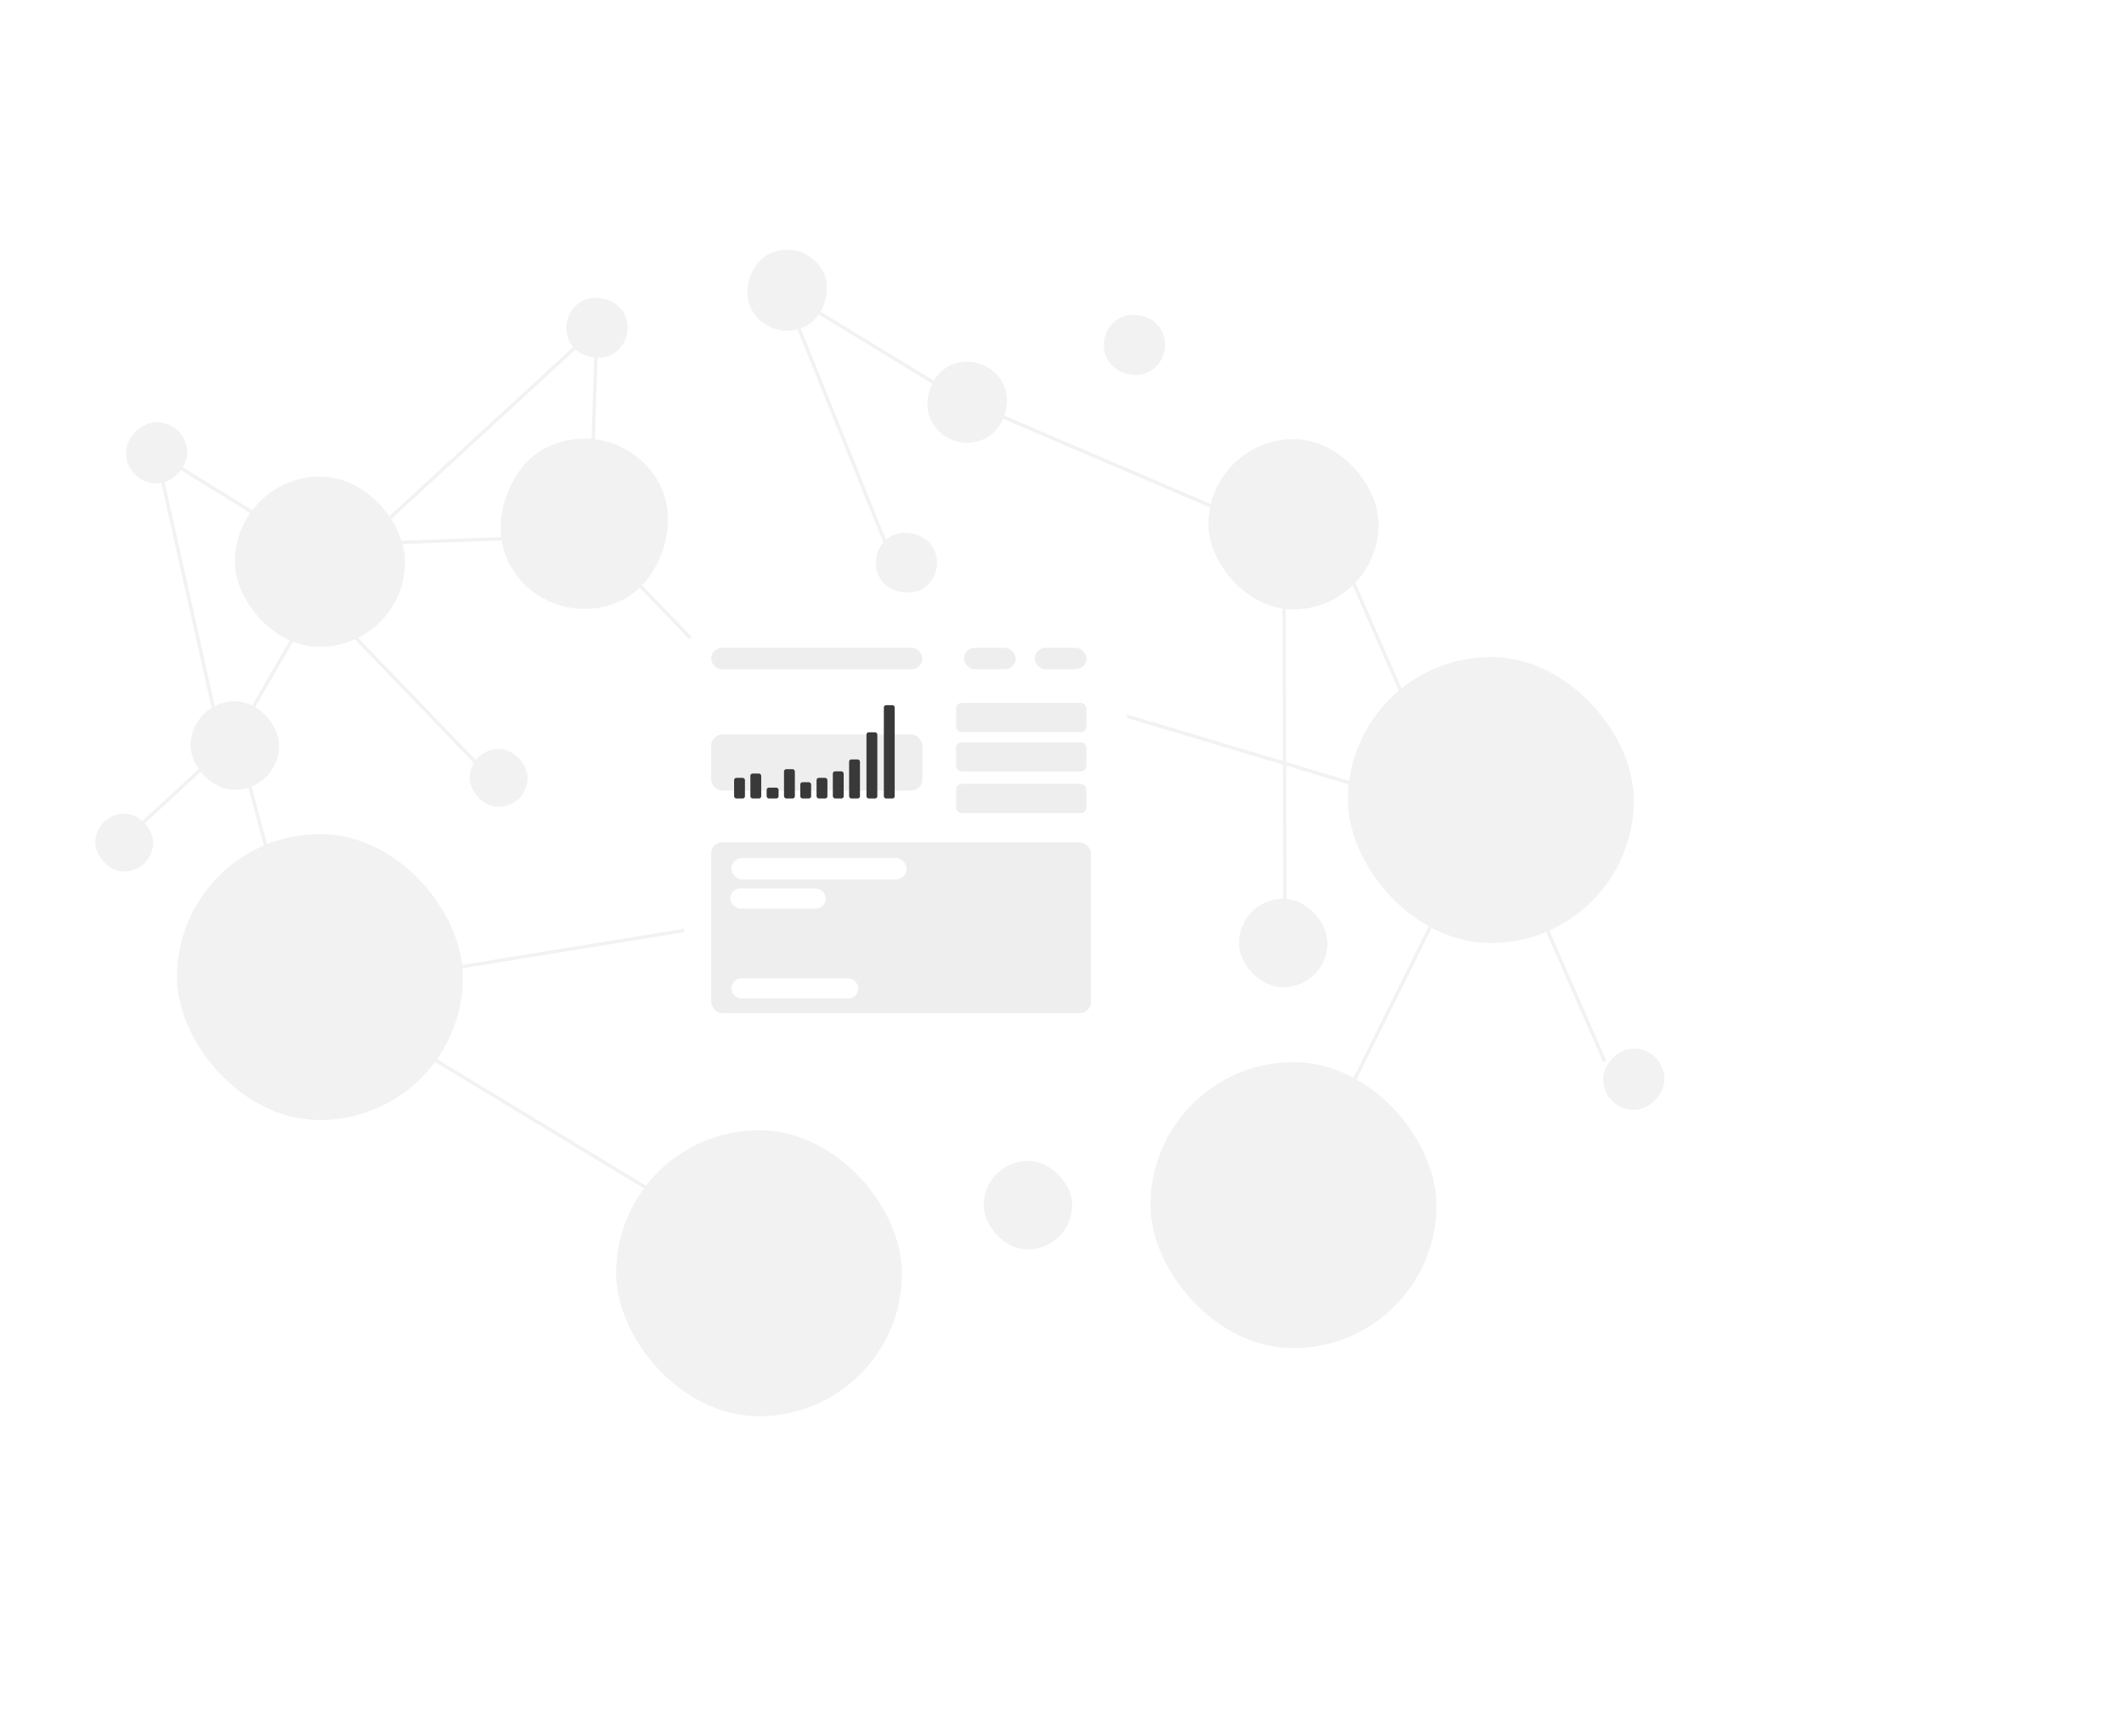 <svg width="624" height="510" viewBox="0 0 624 510" fill="none" xmlns="http://www.w3.org/2000/svg">
<rect width="18" height="18" rx="9" transform="matrix(-1 0 0 1 55 124)" fill="#F2F2F2"/>
<rect width="18" height="18" rx="9" transform="matrix(-1 0 0 1 489 308)" fill="#F2F2F2"/>
<rect width="18" height="18" rx="9" transform="matrix(-0.5 -0.866 -0.866 0.5 187.674 99.588)" fill="#F2F2F2"/>
<rect width="18" height="18" rx="9" transform="matrix(-0.5 -0.866 -0.866 0.5 278.589 168.588)" fill="#F2F2F2"/>
<rect width="18" height="18" rx="9" transform="matrix(-0.5 -0.866 -0.866 0.5 345.589 104.588)" fill="#F2F2F2"/>
<rect x="69" y="140" width="50" height="50" rx="25" fill="#F2F2F2"/>
<rect x="355" y="129" width="50" height="50" rx="25" fill="#F2F2F2"/>
<rect x="180.818" y="119.713" width="50" height="50" rx="25" transform="rotate(60 180.818 119.713)" fill="#F2F2F2"/>
<rect x="288.507" y="101.892" width="23.804" height="23.804" rx="11.902" transform="rotate(60 288.507 101.892)" fill="#F2F2F2"/>
<rect x="235.615" y="69" width="23.804" height="23.804" rx="11.902" transform="rotate(60 235.615 69)" fill="#F2F2F2"/>
<rect x="28" y="239" width="17" height="17" rx="8.5" fill="#F2F2F2"/>
<rect x="138" y="220" width="17" height="17" rx="8.5" fill="#F2F2F2"/>
<rect x="52" y="245" width="84" height="84" rx="42" fill="#F2F2F2"/>
<rect x="396" y="193" width="84" height="84" rx="42" fill="#F2F2F2"/>
<rect x="181" y="332" width="84" height="84" rx="42" fill="#F2F2F2"/>
<rect x="338" y="312" width="84" height="84" rx="42" fill="#F2F2F2"/>
<rect x="56" y="206" width="26" height="26" rx="13" fill="#F2F2F2"/>
<rect x="289" y="341" width="26" height="26" rx="13" fill="#F2F2F2"/>
<rect x="364" y="264" width="26" height="26" rx="13" fill="#F2F2F2"/>
<line x1="53.263" y1="137.575" x2="74.263" y2="150.575" stroke="#F2F2F2"/>
<line x1="175.05" y1="104.872" x2="174.291" y2="129.558" stroke="#F2F2F2"/>
<line x1="422.206" y1="268.222" x2="390.448" y2="332.222" stroke="#F2F2F2"/>
<line x1="438.216" y1="235.8" x2="471.458" y2="311.8" stroke="#F2F2F2"/>
<line x1="390.458" y1="154.8" x2="423.7" y2="230.8" stroke="#F2F2F2"/>
<line x1="377.258" y1="175.999" x2="377.5" y2="272.999" stroke="#F2F2F2"/>
<line x1="233.222" y1="92.813" x2="261.464" y2="162.813" stroke="#F2F2F2"/>
<line x1="235.26" y1="88.573" x2="276.26" y2="113.573" stroke="#F2F2F2"/>
<line x1="283.197" y1="117.54" x2="360.197" y2="150.54" stroke="#F2F2F2"/>
<line x1="73.567" y1="209.139" x2="85.916" y2="187.75" stroke="#F2F2F2"/>
<line x1="129.92" y1="284.896" x2="205.92" y2="272.507" stroke="#F2F2F2"/>
<line x1="112.982" y1="159.5" x2="147.905" y2="158.238" stroke="#F2F2F2"/>
<line x1="96.36" y1="178.916" x2="142.36" y2="226.653" stroke="#F2F2F2"/>
<line x1="308.143" y1="203.521" x2="405.143" y2="232.521" stroke="#F2F2F2"/>
<line x1="169.36" y1="152.653" x2="215.36" y2="200.391" stroke="#F2F2F2"/>
<line x1="64.512" y1="216.109" x2="47.512" y2="140.109" stroke="#F2F2F2"/>
<line x1="112.662" y1="153.881" x2="169.979" y2="101.158" stroke="#F2F2F2"/>
<line x1="36.662" y1="246.562" x2="62.685" y2="222.632" stroke="#F2F2F2"/>
<line x1="71.483" y1="223.871" x2="80.633" y2="258.019" stroke="#F2F2F2"/>
<line x1="118.259" y1="305.572" x2="194.259" y2="351.572" stroke="#F2F2F2"/>
<g filter="url(#filter0_d)">
<rect x="201" y="184.688" width="130.071" height="127.429" rx="6.603" fill="white"/>
</g>
<rect x="208.923" y="190.3" width="62.064" height="6.272" rx="3.136" fill="#EEEEEE"/>
<rect x="283.202" y="190.3" width="15.186" height="6.272" rx="3.136" fill="#EEEEEE"/>
<rect x="304" y="190.3" width="15.186" height="6.272" rx="3.136" fill="#EEEEEE"/>
<rect x="208.923" y="215.72" width="62.064" height="16.506" rx="3.301" fill="#EEEEEE"/>
<rect x="208.923" y="247.412" width="111.583" height="50.179" rx="3.301" fill="#EEEEEE"/>
<rect x="215.665" y="228.488" width="3.188" height="6.057" rx="0.66" fill="#393939"/>
<rect x="220.447" y="227.213" width="3.188" height="7.332" rx="0.66" fill="#393939"/>
<rect x="225.229" y="231.357" width="3.507" height="3.188" rx="0.66" fill="#393939"/>
<rect x="230.33" y="225.938" width="3.188" height="8.608" rx="0.66" fill="#393939"/>
<rect x="235.112" y="229.763" width="3.188" height="4.782" rx="0.66" fill="#393939"/>
<rect x="239.894" y="228.488" width="3.188" height="6.057" rx="0.66" fill="#393939"/>
<rect x="244.676" y="226.576" width="3.188" height="7.97" rx="0.66" fill="#393939"/>
<rect x="249.458" y="223.069" width="3.188" height="11.477" rx="0.66" fill="#393939"/>
<rect x="254.558" y="215.099" width="3.188" height="19.447" rx="0.66" fill="#393939"/>
<rect x="259.659" y="207.129" width="3.188" height="27.417" rx="0.66" fill="#393939"/>
<rect x="214.865" y="252.034" width="51.5" height="6.272" rx="3.136" fill="white"/>
<rect x="214.535" y="260.947" width="28.061" height="5.942" rx="2.971" fill="white"/>
<rect x="214.865" y="287.357" width="37.304" height="5.942" rx="2.971" fill="white"/>
<rect x="280.891" y="206.476" width="38.295" height="8.583" rx="1.651" fill="#EEEEEE"/>
<rect x="280.891" y="218.03" width="38.295" height="8.583" rx="1.651" fill="#EEEEEE"/>
<rect x="280.891" y="230.245" width="38.295" height="8.583" rx="1.651" fill="#EEEEEE"/>
<defs>
<filter id="filter0_d" x="196.708" y="181.056" width="138.654" height="136.013" filterUnits="userSpaceOnUse" color-interpolation-filters="sRGB">
<feFlood flood-opacity="0" result="BackgroundImageFix"/>
<feColorMatrix in="SourceAlpha" type="matrix" values="0 0 0 0 0 0 0 0 0 0 0 0 0 0 0 0 0 0 127 0"/>
<feOffset dy="0.66"/>
<feGaussianBlur stdDeviation="2.146"/>
<feColorMatrix type="matrix" values="0 0 0 0 0 0 0 0 0 0 0 0 0 0 0 0 0 0 0.07 0"/>
<feBlend mode="normal" in2="BackgroundImageFix" result="effect1_dropShadow"/>
<feBlend mode="normal" in="SourceGraphic" in2="effect1_dropShadow" result="shape"/>
</filter>
</defs>
</svg>
